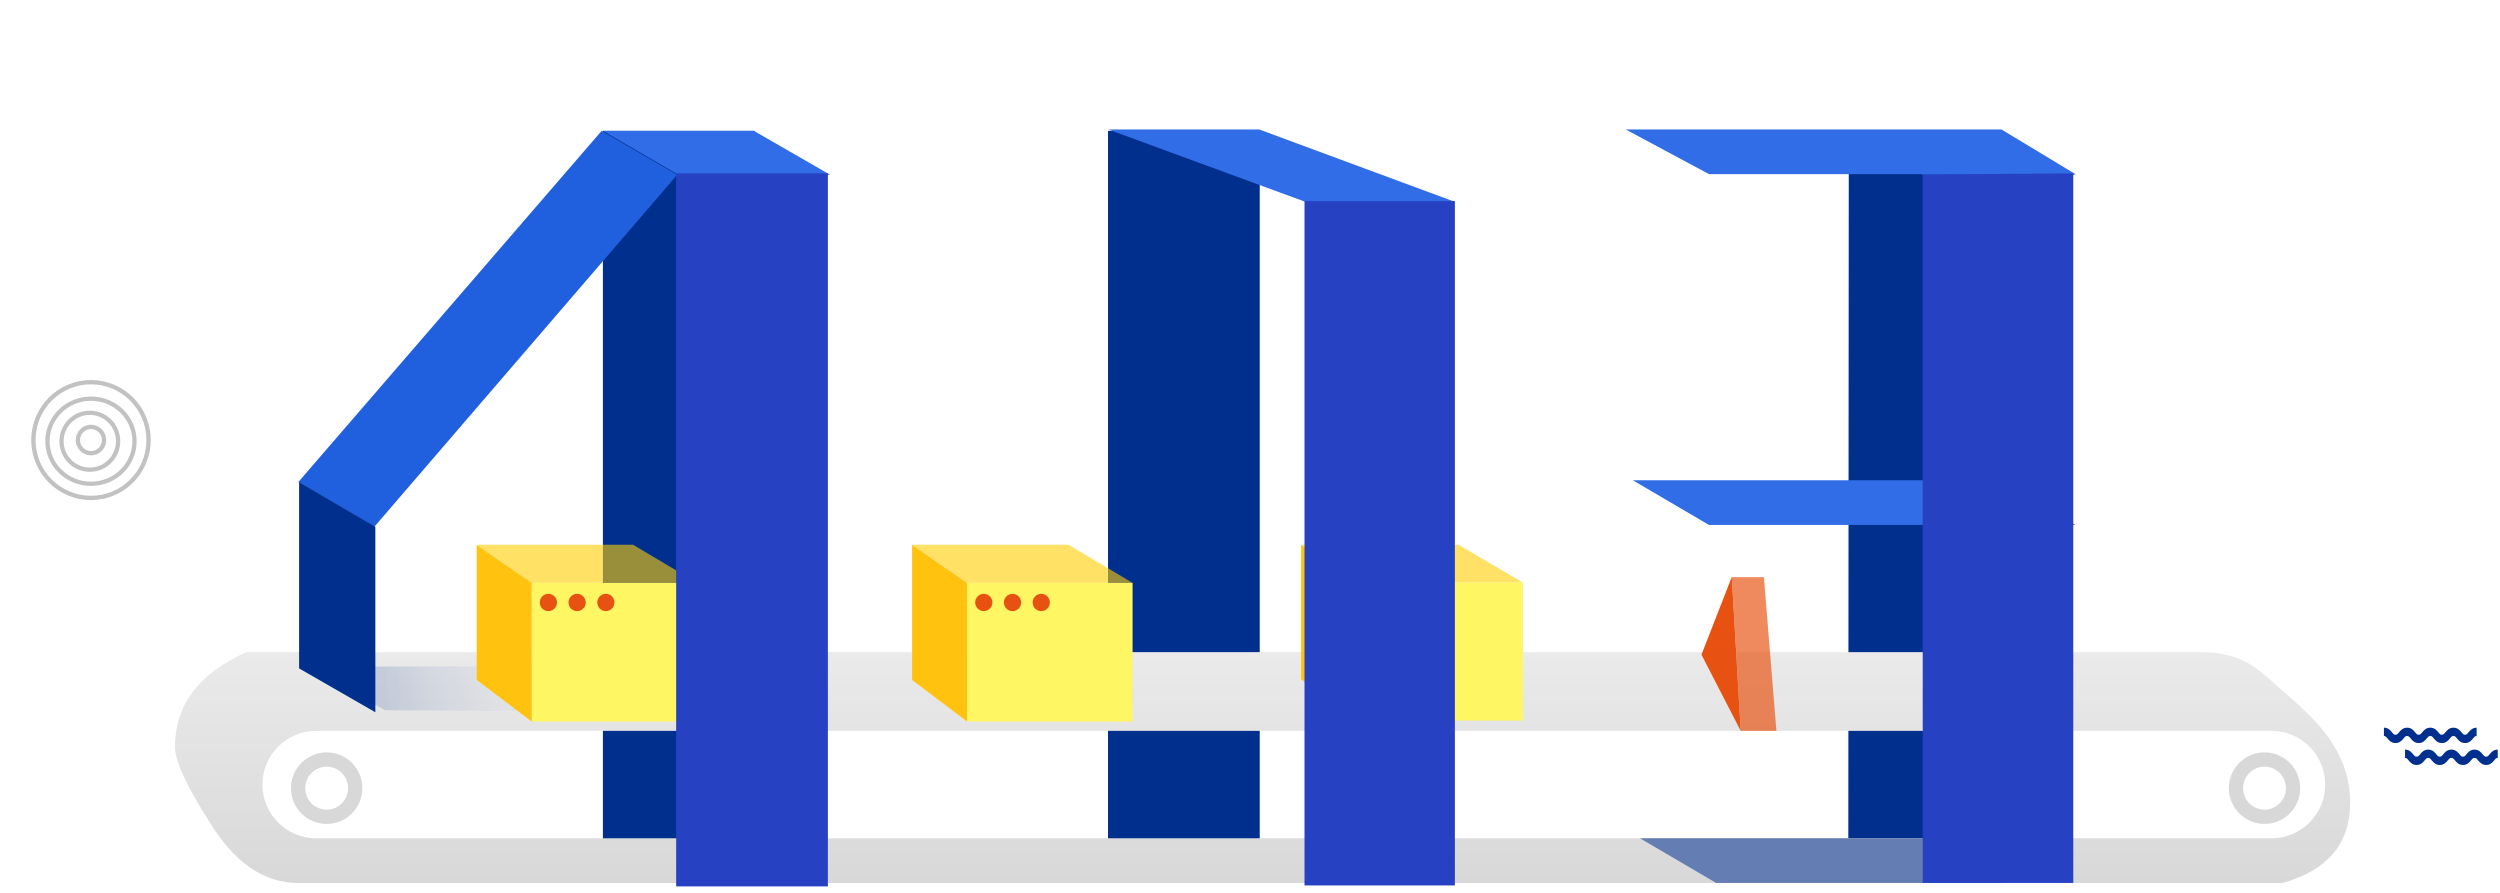 <?xml version="1.0" encoding="UTF-8"?>
<svg width="560px" height="200px" viewBox="0 0 560 200" version="1.1" xmlns="http://www.w3.org/2000/svg" xmlns:xlink="http://www.w3.org/1999/xlink">
    <!-- Generator: Sketch 52.5 (67469) - http://www.bohemiancoding.com/sketch -->
    <title>403</title>
    <desc>Created with Sketch.</desc>
    <defs>
        <linearGradient x1="50%" y1="-20.942%" x2="50%" y2="100%" id="linearGradient-1">
            <stop stop-color="#EEEEEE" offset="0%"></stop>
            <stop stop-color="#D8D8D8" offset="100%"></stop>
        </linearGradient>
        <linearGradient x1="74.237%" y1="50%" x2="19.453%" y2="50%" id="linearGradient-2">
            <stop stop-color="#E7E7E7" stop-opacity="0" offset="0%"></stop>
            <stop stop-color="#002F8E" offset="100%"></stop>
        </linearGradient>
        <filter x="-5.6%" y="-46.7%" width="111.2%" height="193.5%" filterUnits="objectBoundingBox" id="filter-3">
            <feGaussianBlur stdDeviation="1.6" in="SourceGraphic"></feGaussianBlur>
        </filter>
    </defs>
    <g id="Page-1" stroke="none" stroke-width="1" fill="none" fill-rule="evenodd">
        <g id="异常页-403" transform="translate(-551, -286)" fill-rule="nonzero">
            <g id="Group-5" transform="translate(551, 193)">
                <g id="Group-2">
                    <g id="分组-3" transform="translate(0, 93)">
                        <g id="Group-4" transform="translate(7, 29)">
                            <polygon id="Rectangle-Copy-14" fill="#002F8E" points="128.05 0.317 162.038 0.317 162.038 168.194 128.05 168.194"></polygon>
                            <polygon id="Rectangle-Copy-15" fill="#002F8E" points="407.129 0.41 440.966 0.36 441.005 164.296 407.018 164.296"></polygon>
                            <polygon id="Rectangle-Copy-16" fill="#002F8E" points="241.192 0.317 275.179 0.317 275.179 165.016 241.192 165.016"></polygon>
                            <polygon id="Rectangle-Copy-17" fill="#316DE6" points="128.05 0.317 161.872 0.317 178.948 10.15 144.961 10.15"></polygon>
                            <polygon id="Rectangle-Copy-18" fill="#316DE6" points="407.129 0.41 440.839 0.317 457.916 10.15 423.687 10.15"></polygon>
                            <polygon id="Rectangle-Copy-19" fill="#316DE6" points="241.243 -8.7335104e-15 275.065 0 318.987 16.251 285.51 16.251"></polygon>
                            <path d="M48.184,117.075 C211.993,117.075 318.154,117.075 366.67,117.075 C373.393,117.075 379.832,117.075 385.985,117.075 C449.692,117.075 482.852,117.075 485.464,117.075 C493.858,117.075 497.455,119.481 502.652,124.292 C507.848,129.104 519.439,136.94 519.439,150.755 C519.439,159.965 514.376,165.979 504.25,168.797 C220.001,168.797 71.843,168.797 59.776,168.797 C52.048,168.786 45.387,164.153 39.791,154.9 C34.728,146.952 32.196,141.427 32.196,138.325 C32.196,128.902 37.526,121.819 48.184,117.075 Z M63.81,134.717 C57.167,134.717 51.782,140.102 51.782,146.745 C51.782,153.388 57.167,158.774 63.81,158.774 L501.815,158.774 C508.458,158.774 513.843,153.388 513.843,146.745 C513.843,140.102 508.458,134.717 501.815,134.717 L386.736,134.717 L366.351,134.717 L63.81,134.717 Z" id="Combined-Shape" fill="url(#linearGradient-1)"></path>
                            <polygon id="Rectangle-Copy-25" fill="url(#linearGradient-2)" opacity="0.396" filter="url(#filter-3)" points="132.922 120.283 147.712 130.553 79.251 130.099 62.174 120.283"></polygon>
                            <polygon id="Rectangle-Copy-24" fill="#FFCD00" opacity="0.599" points="99.747 93.019 134.799 93.019 149.167 101.562 112.102 101.562"></polygon>
                            <polygon id="Rectangle-Copy-26" fill="#FFF664" points="112.102 101.562 149.167 101.562 149.167 132.627 112.102 132.627"></polygon>
                            <ellipse id="Oval" fill="#E75213" cx="115.839" cy="105.953" rx="1.931" ry="1.94"></ellipse>
                            <ellipse id="Oval" fill="#E75213" cx="122.276" cy="105.953" rx="1.931" ry="1.94"></ellipse>
                            <ellipse id="Oval" fill="#E75213" cx="128.712" cy="105.953" rx="1.931" ry="1.94"></ellipse>
                            <polygon id="Path-10" fill="#FFC30F" points="99.78 93.051 99.78 123.308 112.102 132.627 112.102 101.562"></polygon>
                            <polygon id="Rectangle-Copy-24" fill="#FFCD00" opacity="0.599" points="197.275 93.019 232.328 93.019 246.696 101.562 209.63 101.562"></polygon>
                            <polygon id="Rectangle-Copy-26" fill="#FFF664" points="209.63 101.562 246.696 101.562 246.696 132.627 209.63 132.627"></polygon>
                            <ellipse id="Oval" fill="#E75213" cx="213.367" cy="105.953" rx="1.931" ry="1.94"></ellipse>
                            <ellipse id="Oval" fill="#E75213" cx="219.804" cy="105.953" rx="1.931" ry="1.94"></ellipse>
                            <ellipse id="Oval" fill="#E75213" cx="226.241" cy="105.953" rx="1.931" ry="1.94"></ellipse>
                            <polygon id="Path-10" fill="#FFC30F" points="197.308 93.051 197.308 123.308 209.63 132.627 209.63 101.562"></polygon>
                            <polygon id="Rectangle-Copy-24" fill="#FFCD00" opacity="0.599" points="284.411 93.019 319.696 93.019 334.159 101.515 296.848 101.515"></polygon>
                            <polygon id="Rectangle-Copy-26" fill="#FFF664" points="296.848 101.515 334.159 101.515 334.159 132.412 296.848 132.412"></polygon>
                            <ellipse id="Oval" fill="#E75213" cx="300.61" cy="105.882" rx="1.944" ry="1.929"></ellipse>
                            <ellipse id="Oval" fill="#E75213" cx="307.09" cy="105.882" rx="1.944" ry="1.929"></ellipse>
                            <ellipse id="Oval" fill="#E75213" cx="313.569" cy="105.882" rx="1.944" ry="1.929"></ellipse>
                            <polygon id="Path-10" fill="#FFC30F" points="284.445 93.05 284.445 123.143 296.848 132.412 296.848 101.515"></polygon>
                            <polygon id="Rectangle-Copy-28" fill="#205FDE" points="127.763 0.317 144.705 10.15 76.865 88.981 59.82 78.981"></polygon>
                            <polygon id="Rectangle-Copy-29" fill="#316DE6" points="441.326 0 457.884 10 375.802 10 357.158 0"></polygon>
                            <polygon id="Rectangle-Copy-33" fill="#316DE6" points="441.326 78.585 457.884 88.585 375.802 88.585 358.757 78.585"></polygon>
                            <polygon id="Rectangle-Copy-36" fill="#647EB3" points="425.167 158.774 441.726 168.773 377.401 168.773 360.356 158.774"></polygon>
                            <polygon id="Rectangle-Copy-25" fill="#002F8E" points="60 79 77.077 89 77.077 130.544 60 120.727"></polygon>
                            <ellipse id="Oval" stroke="#D8D8D8" stroke-width="3.2" cx="66.171" cy="147.547" rx="6.395" ry="6.415"></ellipse>
                            <ellipse id="Oval" stroke="#D8D8D8" stroke-width="3.2" cx="500.253" cy="147.547" rx="6.395" ry="6.415"></ellipse>
                            <path d="" id="Path-13" stroke="#979797" stroke-width="0.864"></path>
                            <polygon id="Rectangle-Copy-27" fill="#2642C3" points="285.211 16.038 318.894 16.038 318.894 169.339 285.211 169.339"></polygon>
                            <rect id="Rectangle-Copy-30" fill="#2642C3" x="144.46" y="9.833" width="33.987" height="159.719"></rect>
                            <polygon id="Rectangle-Copy-31" fill="#2642C3" points="423.687 10.085 457.415 9.833 457.415 168.773 423.687 168.773"></polygon>
                            <g id="分组-4" transform="translate(0, 56)" fill="#C2C2C2">
                                <path d="M15.831,13.573 C15.831,12.21 14.733,11.107 13.38,11.107 C12.028,11.107 10.929,12.21 10.929,13.573 C10.929,14.936 12.028,16.039 13.38,16.039 C14.733,16.039 15.831,14.936 15.831,13.573 Z M16.791,13.573 C16.791,15.465 15.264,16.999 13.38,16.999 C11.497,16.999 9.969,15.465 9.969,13.573 C9.969,11.681 11.497,10.147 13.38,10.147 C15.264,10.147 16.791,11.681 16.791,13.573 Z" id="Stroke-1"></path>
                                <path d="M18.979,13.836 C18.979,10.581 16.354,7.944 13.118,7.944 C9.882,7.944 7.257,10.581 7.257,13.836 C7.257,17.092 9.882,19.729 13.118,19.729 C16.354,19.729 18.979,17.092 18.979,13.836 Z M19.939,13.836 C19.939,17.621 16.885,20.689 13.118,20.689 C9.351,20.689 6.297,17.621 6.297,13.836 C6.297,10.052 9.351,6.984 13.118,6.984 C16.885,6.984 19.939,10.052 19.939,13.836 Z" id="Stroke-3"></path>
                                <path d="M22.652,13.836 C22.652,8.84 18.505,4.782 13.38,4.782 C8.255,4.782 4.108,8.84 4.108,13.836 C4.108,18.833 8.255,22.891 13.38,22.891 C18.506,22.891 22.652,18.833 22.652,13.836 Z M23.612,13.836 C23.612,19.368 19.031,23.851 13.38,23.851 C7.729,23.851 3.148,19.368 3.148,13.836 C3.148,8.305 7.729,3.822 13.38,3.822 C19.031,3.822 23.612,8.305 23.612,13.836 Z" id="Stroke-5"></path>
                                <path d="M25.8,13.573 C25.8,6.679 20.238,1.092 13.38,1.092 C6.522,1.092 0.96,6.679 0.96,13.573 C0.96,20.467 6.522,26.054 13.38,26.054 C20.239,26.054 25.8,20.467 25.8,13.573 Z M26.76,13.573 C26.76,20.996 20.77,27.014 13.38,27.014 C5.99,27.014 -6.92779167e-14,20.996 -6.92779167e-14,13.573 C-6.92779167e-14,6.15 5.99,0.132 13.38,0.132 C20.77,0.132 26.76,6.15 26.76,13.573 Z" id="Stroke-7"></path>
                            </g>
                            <path d="" id="Path-2" stroke="#979797" stroke-width="0.8"></path>
                            <polygon id="Triangle" fill="#E75213" points="380.921 100.236 382.919 134.717 374.126 117.647"></polygon>
                            <polygon id="Path-26" fill="#E75213" opacity="0.675" points="380.921 100.279 388.116 100.279 390.914 134.717 382.919 134.717"></polygon>
                            <g id="分组-3" transform="translate(527, 134)" fill="#002F8E">
                                <path d="M18.168,3.445 C17.213,3.445 16.713,2.833 16.346,2.388 C16.039,2.014 15.903,1.862 15.572,1.862 C15.242,1.862 15.104,2.014 14.798,2.388 C14.432,2.833 13.931,3.445 12.977,3.445 C12.022,3.445 11.521,2.833 11.155,2.388 C10.849,2.014 10.711,1.862 10.381,1.862 C10.051,1.862 9.914,2.014 9.607,2.388 C9.242,2.833 8.74,3.445 7.786,3.445 C6.831,3.445 6.33,2.833 5.965,2.388 C5.658,2.014 5.52,1.862 5.191,1.862 C4.86,1.862 4.723,2.014 4.417,2.388 C4.051,2.833 3.55,3.445 2.595,3.445 C1.641,3.445 1.14,2.833 0.774,2.388 C0.468,2.014 0.33,1.862 -1.02673425e-12,1.862 L-1.02673425e-12,-1.48525636e-12 C0.954,-1.48525636e-12 1.456,0.612 1.821,1.058 C2.127,1.431 2.265,1.583 2.595,1.583 C2.925,1.583 3.063,1.431 3.369,1.057 C3.735,0.612 4.237,-1.48525636e-12 5.191,-1.48525636e-12 C6.145,-1.48525636e-12 6.646,0.612 7.012,1.058 C7.318,1.431 7.456,1.583 7.786,1.583 C8.117,1.583 8.253,1.431 8.56,1.058 C8.926,0.612 9.427,-1.48525636e-12 10.381,-1.48525636e-12 C11.336,-1.48525636e-12 11.837,0.612 12.203,1.058 C12.509,1.431 12.647,1.583 12.977,1.583 C13.307,1.583 13.445,1.431 13.751,1.057 C14.116,0.612 14.618,-1.48525636e-12 15.572,-1.48525636e-12 C16.526,-1.48525636e-12 17.028,0.612 17.394,1.057 C17.7,1.431 17.838,1.583 18.168,1.583 C18.498,1.583 18.635,1.431 18.942,1.057 C19.308,0.612 19.809,-1.48525636e-12 20.763,-1.48525636e-12 L20.763,1.862 C20.433,1.862 20.296,2.014 19.99,2.388 C19.623,2.833 19.122,3.445 18.168,3.445" id="Fill-51"></path>
                                <path d="M22.895,8.354 C21.941,8.354 21.44,7.742 21.073,7.297 C20.767,6.923 20.63,6.771 20.299,6.771 C19.969,6.771 19.832,6.923 19.525,7.297 C19.159,7.742 18.658,8.354 17.704,8.354 C16.749,8.354 16.248,7.742 15.882,7.297 C15.576,6.923 15.438,6.771 15.109,6.771 C14.778,6.771 14.641,6.923 14.335,7.297 C13.969,7.742 13.468,8.354 12.513,8.354 C11.558,8.354 11.058,7.742 10.692,7.297 C10.385,6.923 10.248,6.771 9.918,6.771 C9.587,6.771 9.45,6.923 9.144,7.297 C8.778,7.742 8.277,8.354 7.323,8.354 C6.368,8.354 5.867,7.742 5.501,7.297 C5.195,6.923 5.057,6.771 4.727,6.771 L4.727,4.909 C5.681,4.909 6.183,5.52 6.549,5.967 C6.855,6.34 6.992,6.492 7.323,6.492 C7.652,6.492 7.79,6.34 8.097,5.967 C8.462,5.52 8.964,4.909 9.918,4.909 C10.872,4.909 11.374,5.52 11.739,5.967 C12.045,6.34 12.183,6.492 12.513,6.492 C12.844,6.492 12.981,6.34 13.287,5.967 C13.653,5.52 14.154,4.909 15.109,4.909 C16.063,4.909 16.564,5.52 16.93,5.967 C17.236,6.34 17.374,6.492 17.704,6.492 C18.034,6.492 18.172,6.34 18.478,5.967 C18.844,5.52 19.345,4.909 20.299,4.909 C21.254,4.909 21.755,5.52 22.121,5.967 C22.428,6.34 22.565,6.492 22.895,6.492 C23.225,6.492 23.363,6.34 23.669,5.967 C24.035,5.52 24.536,4.909 25.49,4.909 L25.49,6.771 C25.16,6.771 25.023,6.923 24.717,7.297 C24.351,7.742 23.849,8.354 22.895,8.354" id="Fill-53"></path>
                            </g>
                        </g>
                    </g>
                </g>
            </g>
        </g>
    </g>
</svg>